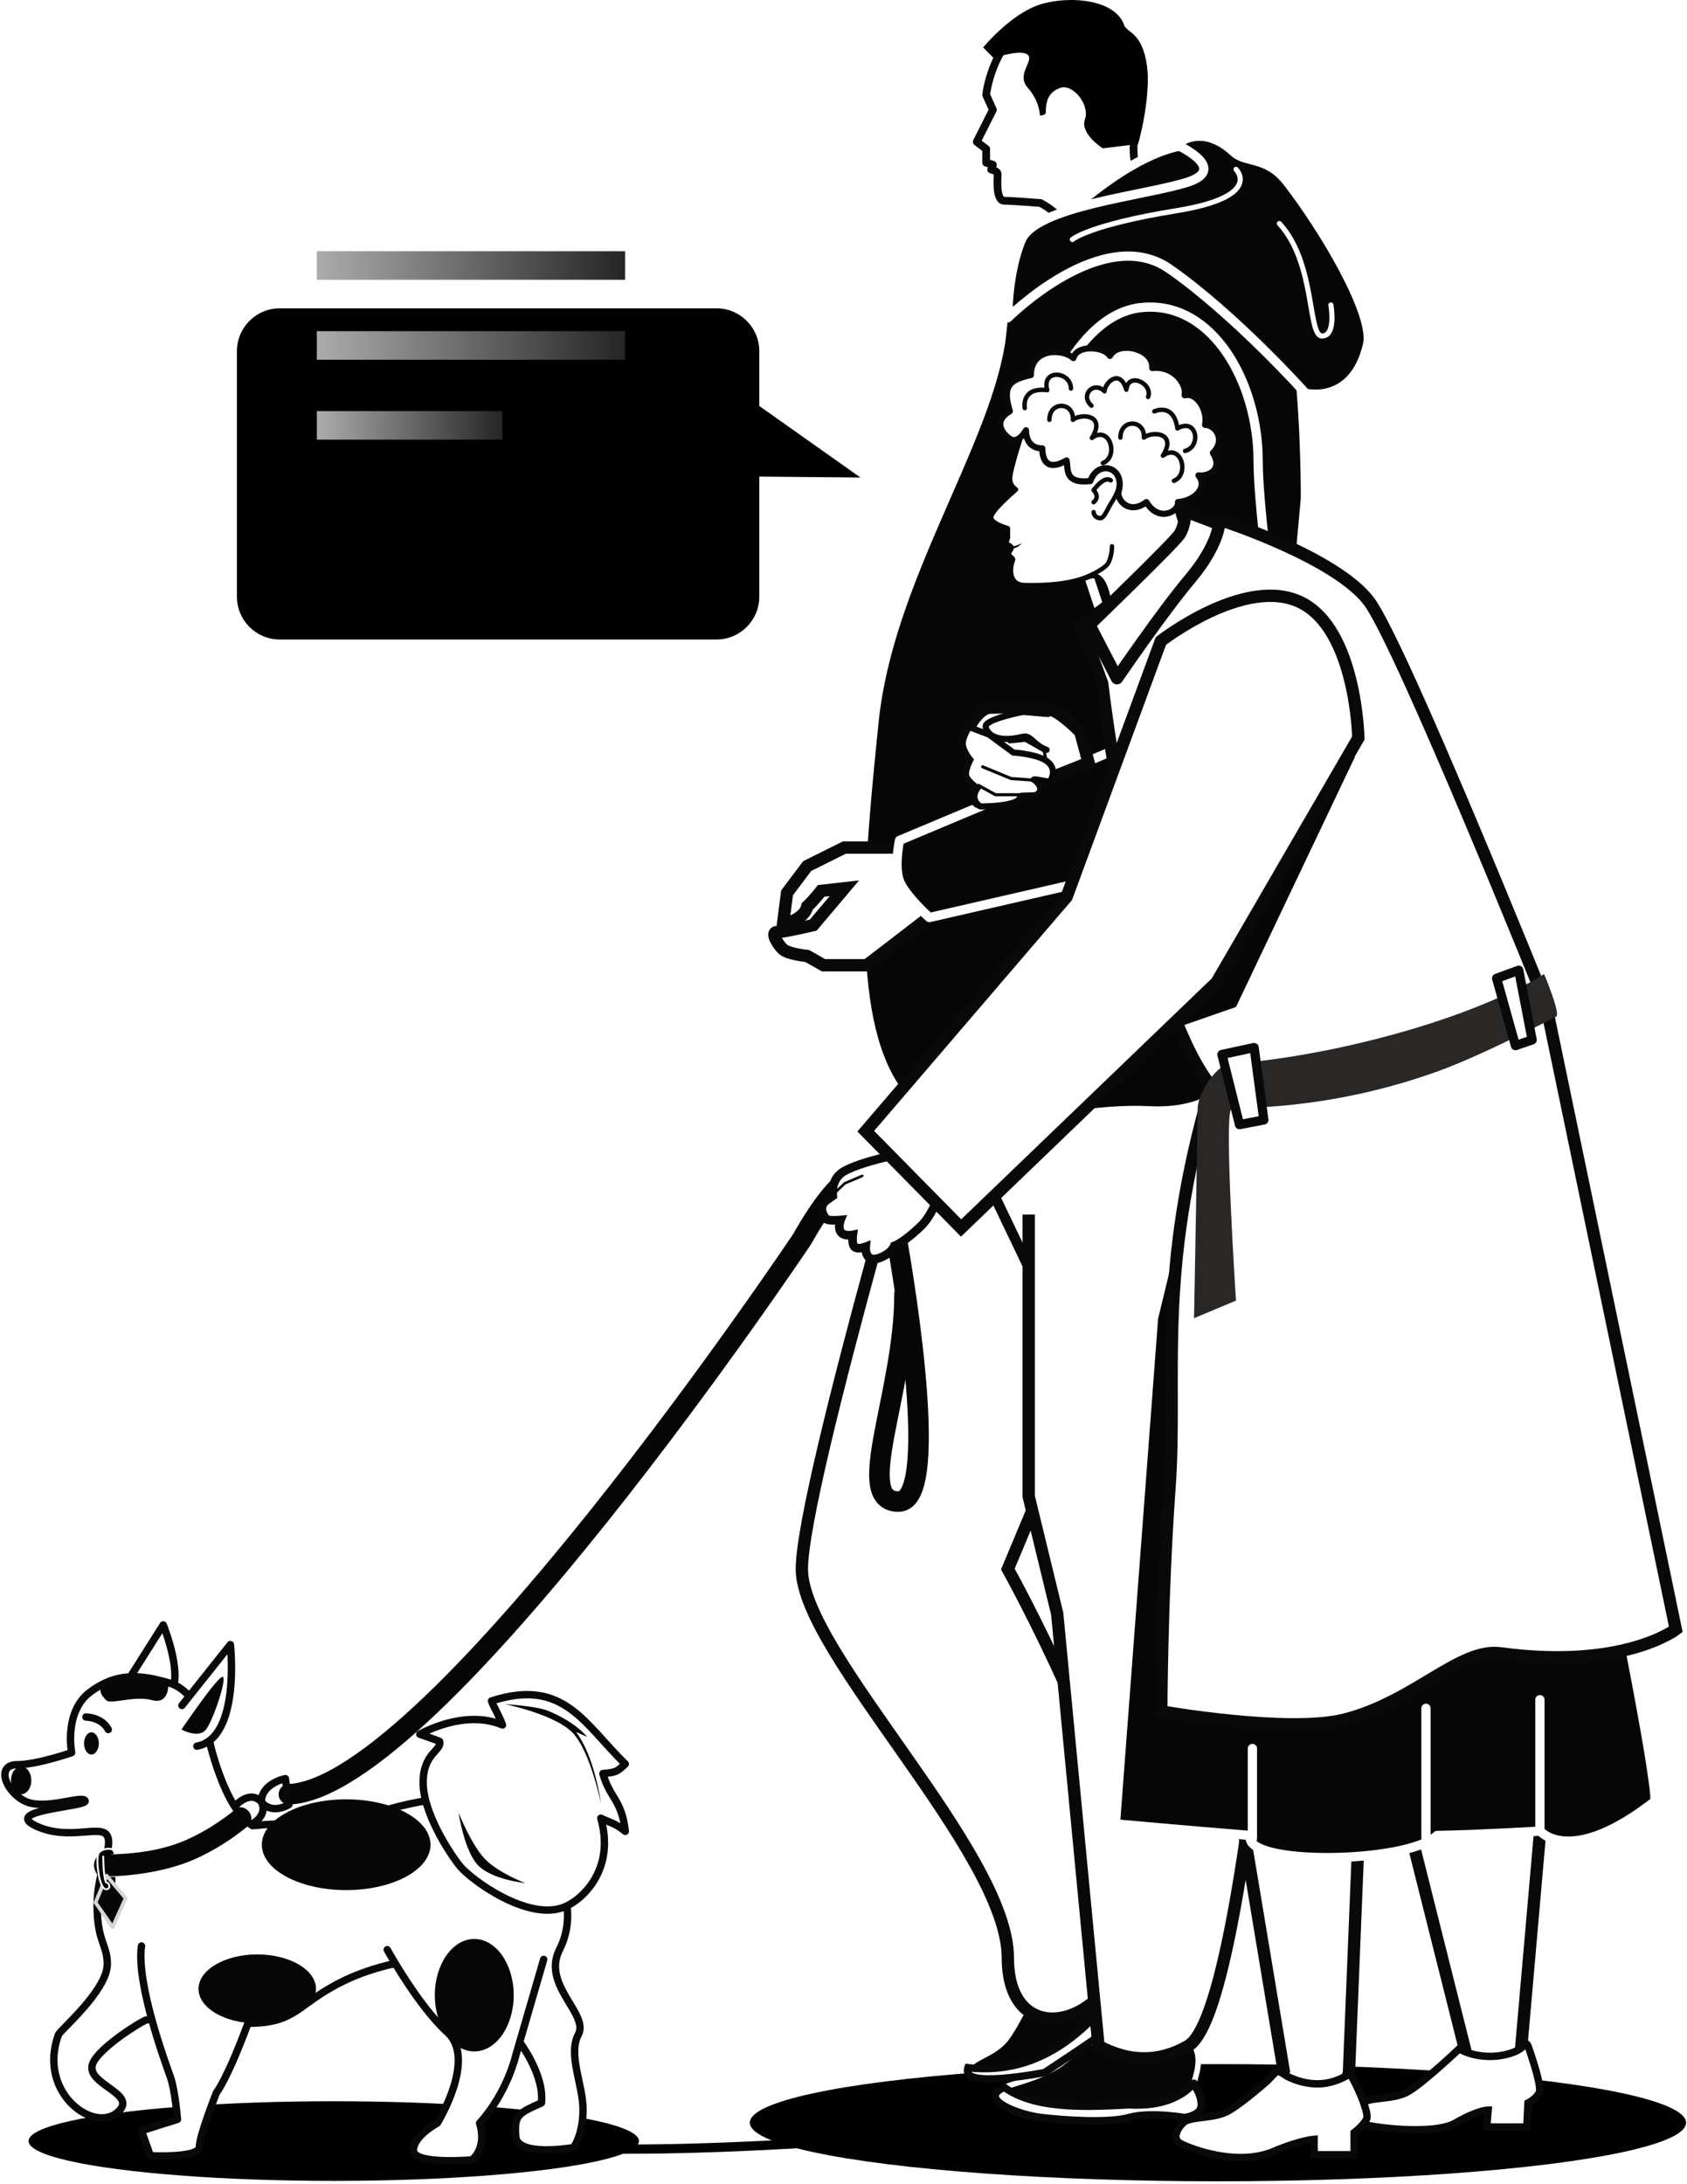 <svg width="591" height="765" viewBox="0 0 591 765" fill="none" xmlns="http://www.w3.org/2000/svg">
<ellipse cx="426.68" cy="743.52" rx="164" ry="20.52" fill="black"/>
<path d="M181 750.675C225.406 757.36 345.079 746 345.079 746" stroke="black" stroke-width="3.24"/>
<ellipse cx="116.92" cy="749.95" rx="106.92" ry="13.95" fill="black"/>
<path fill-rule="evenodd" clip-rule="evenodd" d="M364.508 71.113C364.508 71.113 371.064 74.506 371.064 77.236C371.064 79.966 398.887 70.102 400.506 66.925C402.124 63.749 397.117 61.915 397.117 52.175C397.117 42.434 405.206 26.121 397.117 14.846C389.027 3.57 373.324 -0.941 360.242 7.74C347.161 16.421 345.482 33.229 345.482 33.229L347.836 38.463L342.18 49.677L345.482 52.175V56.989L347.836 57.703L347.25 59.399C347.25 59.399 349.51 59.875 349.51 60.972C349.51 62.07 348.689 70.335 351.859 70.335C355.029 70.335 364.508 71.113 364.508 71.113Z" fill="white" stroke="#090909" stroke-width="2.722" stroke-linecap="round" stroke-linejoin="round"/>
<path fill-rule="evenodd" clip-rule="evenodd" d="M348.077 20.332C348.077 20.332 357.786 17.042 360.065 19.216C362.344 21.39 355.831 26.016 360.065 30.763C364.299 35.511 364.299 40.451 364.299 40.451C364.299 40.451 366.356 40.431 366.356 39.51C366.356 35.563 367.174 32.263 371.504 30.763C375.834 29.264 381.911 36.741 380.087 41.797C378.264 46.854 386.323 51.959 386.323 51.959L398.694 50.447C398.694 50.447 408.729 16.531 394.206 10.135C392.101 -0.362 374.589 -1.703 364.299 1.596C354.008 4.894 344.433 16.612 344.433 16.612L348.077 20.332Z" fill="black"/>
<path fill-rule="evenodd" clip-rule="evenodd" d="M381.19 714.96C381.19 714.96 373.288 722.041 369.989 723.963C362.144 728.536 356.379 729.249 351.839 731.161C342.165 735.236 357.88 741.689 364.68 741.689C371.48 741.689 388.289 743.744 395.579 741.689C402.868 739.635 414.886 741.689 414.886 741.689C414.886 741.689 420.847 741.135 420.847 737.26C420.847 733.386 418.281 730.602 418.281 729.692C418.281 728.781 421.677 720.988 418.281 716.497C397.168 722.041 381.19 714.96 381.19 714.96Z" fill="#060606" stroke="white" stroke-width="1.944"/>
<path fill-rule="evenodd" clip-rule="evenodd" d="M351.839 731.161C342.165 735.236 356.935 740.776 364.68 741.689C372.425 742.603 388.289 743.744 395.579 741.689C402.868 739.635 414.886 741.689 414.886 741.689C414.886 741.689 420.847 741.135 420.847 737.26C420.847 733.386 418.281 730.602 418.281 729.692C418.281 729.299 412.999 738.283 395.579 737.26C377.263 738.308 361.999 738.308 351.839 731.161Z" fill="white" stroke="#090909" stroke-width="2.592"/>
<path fill-rule="evenodd" clip-rule="evenodd" d="M363.925 692.729C363.925 692.729 357.498 707.168 352.675 713.82C347.852 720.472 337.787 720.969 339.048 725.967C340.31 730.965 365.906 725.967 365.906 725.967C365.906 725.967 386.227 712.706 393.536 706.954C400.846 701.202 388.996 695.554 387.29 688.51C385.584 681.467 363.925 692.729 363.925 692.729Z" fill="#060606" stroke="white" stroke-width="1.944"/>
<path fill-rule="evenodd" clip-rule="evenodd" d="M339.084 724.252C338.911 724.765 338.887 725.33 339.048 725.967C340.31 730.965 365.906 725.967 365.906 725.967C365.906 725.967 386.227 712.706 393.536 706.954C397.652 703.715 395.694 700.51 392.892 697.07C390.718 694.399 374.521 728.288 339.084 724.252Z" fill="white" stroke="#090909" stroke-width="2.592"/>
<path fill-rule="evenodd" clip-rule="evenodd" d="M330.709 352.713C330.709 352.713 280.909 520.286 280.909 549.608C280.909 578.929 353.076 648.737 353.076 685.8C353.076 722.863 398.52 708.394 396.54 666.226C394.56 624.059 353.076 549.608 353.076 549.608L409.047 415.745L419.752 409.988L433.001 356.126L330.709 352.713Z" fill="white" stroke="#090909" stroke-width="4.32"/>
<path fill-rule="evenodd" clip-rule="evenodd" d="M360.382 425.403L360.382 524.184L370.363 565.237L384.84 716.649C395.688 722.441 406.143 722.441 416.203 716.649C426.264 710.857 435.919 662.658 445.168 572.05L436.977 546.857L431.294 438.147L441.23 412.728L435.232 356.101" fill="white"/>
<path d="M360.382 425.403L360.382 524.184L370.363 565.237L384.84 716.649C395.688 722.441 406.143 722.441 416.203 716.649C426.264 710.857 435.919 662.658 445.168 572.05L436.977 546.857L431.294 438.147L441.23 412.728L435.232 356.101" stroke="#090909" stroke-width="4.32"/>
<path fill-rule="evenodd" clip-rule="evenodd" d="M314.134 381.78C295.848 355.922 301.248 301.133 306.221 252.548C311.194 203.962 344.365 157.199 350.426 120.57C351.565 113.688 351.795 99.575 355.821 94.186C368.019 77.86 397.509 51.425 417.577 50.644C426.142 50.311 428.767 71.676 434.507 72.647C458.138 76.645 457.316 174.703 457.316 174.703L440.817 356.126C440.817 356.126 440.817 390.909 402.775 389.081C364.733 387.253 332.421 407.638 314.134 381.78Z" fill="#060606" stroke="white" stroke-width="3.24" stroke-linejoin="round"/>
<path d="M375.12 326.326C375.12 326.326 375.12 340.616 385.549 346.122C395.977 351.628 396.18 349.881 396.18 352.713" stroke="white" stroke-width="2.7"/>
<path d="M372.6 327.96C372.6 327.96 372.6 342.25 383.029 347.756C393.457 353.261 395.671 353.462 395.671 353.462" stroke="white" stroke-width="3.6" stroke-dasharray="1.08"/>
<path fill-rule="evenodd" clip-rule="evenodd" d="M353.076 111.315C353.076 111.315 386.42 77.91 409.71 94.186C433.001 110.463 457.344 137.738 457.344 137.738C457.344 137.738 474.076 142.018 479.095 120.75C481.587 110.19 463.947 80.513 451.088 63.872C443.855 54.512 436.471 57.199 432.307 53.315C420.74 42.526 412.098 50.64 412.098 50.64C412.098 50.64 431.022 59.09 415.829 63.872C400.636 68.654 362.588 72.17 357.699 84.218C352.81 96.265 353.076 111.315 353.076 111.315Z" fill="#060606" stroke="white" stroke-width="3.24" stroke-linejoin="round"/>
<path fill-rule="evenodd" clip-rule="evenodd" d="M433.001 59.312C433.001 59.312 442.751 68.845 412.098 73.816C381.445 78.787 375.679 83.89 375.679 83.89" fill="#060606"/>
<path d="M433.001 59.312C433.001 59.312 442.751 68.845 412.098 73.816C381.445 78.787 375.679 83.89 375.679 83.89" stroke="white" stroke-width="1.8" stroke-linecap="round" stroke-linejoin="round"/>
<path fill-rule="evenodd" clip-rule="evenodd" d="M448.2 78.3C460.945 92.175 458.054 117.682 463.132 117.682C468.211 117.682 466.241 106.827 466.241 106.827" fill="#060606"/>
<path d="M448.2 78.3C460.945 92.175 458.054 117.682 463.132 117.682C468.211 117.682 466.241 106.827 466.241 106.827" stroke="white" stroke-width="1.8" stroke-linecap="round" stroke-linejoin="round"/>
<path fill-rule="evenodd" clip-rule="evenodd" d="M314.134 296.874H295.796L282.784 303.353L275.721 312.749L274.297 323.81C274.297 323.81 281.864 322.135 282.795 317.484C285.334 315.136 287.656 312.059 287.656 312.059L295.796 311.139L284.901 324.036C284.901 324.036 274.687 326.462 272.249 326.462C269.812 326.462 272.491 330.829 274.297 332.505C276.103 334.182 282.784 334.863 282.784 334.863L288.485 338.093H303.649L326.617 320.459L314.134 296.874Z" fill="white" stroke="#090909" stroke-width="4.32"/>
<path fill-rule="evenodd" clip-rule="evenodd" d="M364.144 149.648C364.144 149.648 375.54 109.913 400.222 107.686C424.903 105.458 440.76 134.16 440.76 161.497C440.76 188.834 456.963 291.24 456.963 291.24L325.571 321.389C325.571 321.389 317.105 313.768 315.125 308.646C313.144 303.524 315.125 294.368 315.125 294.368L400.222 258.627L364.144 149.648Z" fill="#060606" stroke="white" stroke-width="3.24" stroke-linejoin="round"/>
<path d="M347.143 416.257L360.372 443.913" stroke="#090909" stroke-width="3.6" stroke-linecap="round" stroke-linejoin="round"/>
<path fill-rule="evenodd" clip-rule="evenodd" d="M422.743 191.32C412.908 189.48 412.098 175.918 412.098 175.918C412.098 175.918 417.506 154.224 410.07 143.525C402.634 132.826 391.035 132.479 376.97 133.229C362.905 133.979 357.198 154.143 357.198 154.143C354.891 161.458 353.738 165.949 353.738 167.613C353.738 169.277 354.422 170.558 355.79 171.454C350.562 176.019 347.704 179.105 347.217 180.711C346.73 182.318 348.654 183.788 352.989 185.122C352.978 186.553 352.978 187.579 352.989 188.198C352.995 188.526 352.463 189.758 352.47 190.005C352.496 190.843 354.22 191.052 354.264 191.811C354.304 192.508 353.231 193.495 353.288 194.126C353.345 194.772 354.722 195.419 354.796 195.994C353.292 199.928 353.787 204.919 358.816 205.049C363.846 205.179 373.604 205.179 381.36 202.003C389.116 198.827 389.116 218.851 389.116 218.851" fill="white"/>
<path d="M422.743 191.32C412.908 189.48 412.098 175.918 412.098 175.918C412.098 175.918 417.506 154.224 410.07 143.525C402.634 132.826 391.035 132.479 376.97 133.229C362.905 133.979 357.198 154.143 357.198 154.143C354.891 161.458 353.738 165.949 353.738 167.613C353.738 169.277 354.422 170.558 355.79 171.454C350.562 176.019 347.704 179.105 347.217 180.711C346.73 182.318 348.654 183.788 352.989 185.122C352.978 186.553 352.978 187.579 352.989 188.198C352.995 188.526 352.463 189.758 352.47 190.005C352.496 190.843 354.22 191.052 354.264 191.811C354.304 192.508 353.231 193.495 353.288 194.126C353.345 194.772 354.722 195.419 354.796 195.994C353.292 199.928 353.787 204.919 358.816 205.049C363.846 205.179 373.604 205.179 381.36 202.003C389.116 198.827 389.116 218.851 389.116 218.851" stroke="#060606" stroke-width="1.8" stroke-linecap="round" stroke-linejoin="round"/>
<path d="M389.554 191.358C389.554 191.358 389.637 194.394 388.324 197.082C387.01 199.771 378.97 202.806 378.97 202.806" stroke="#090909" stroke-width="1.555" stroke-linecap="round" stroke-linejoin="round"/>
<path d="M392.14 167.837C392.508 171.969 389.551 175.625 388.74 177.148C387.322 179.81 386.526 181.479 385.549 181.479C383.245 181.479 383.112 179.388 383.112 179.388" stroke="#090909" stroke-width="1.555" stroke-linecap="round" stroke-linejoin="round"/>
<path d="M383.112 175.918C385.555 173.974 383.112 171.694 383.112 171.694C383.112 171.694 386.69 166.561 389.116 168.259" stroke="#090909" stroke-width="1.555" stroke-linecap="round" stroke-linejoin="round"/>
<path d="M357.85 190.318C355.242 191.666 353.944 191.378 353.944 191.378C353.944 191.378 354.301 191.904 354.099 192.309C354.31 192.438 357.087 191.695 357.85 190.318Z" fill="#090909"/>
<path fill-rule="evenodd" clip-rule="evenodd" d="M359.436 150.714C359.436 150.714 359.043 157.05 365.147 157.05C365.147 161.277 366.997 165.161 373.628 161.277C374.33 164.105 372.665 169.525 381.982 168.501C384.719 160.639 394.679 163.722 391.714 172.741C392.208 176.897 396.822 179.669 401.599 175.865C405.888 183.12 413.158 179.221 412.674 175.865C418.443 175.424 423.299 170.79 419.847 166.521C423.334 166.965 428.548 164.541 424.923 158.623C429.535 154.071 425.794 148.819 422.153 148.819C423.255 143.911 419.361 137.268 415.014 138.455C415.844 134.633 411.282 128.05 403.659 128.91C404.3 122.123 391.714 119.207 388.844 124.667C387.031 121.486 377.356 120.483 376.042 125.423C372.084 121.964 361.138 121.964 361.138 131.353C353.79 133.057 351.006 134.918 353.76 144.043C348.01 147.385 350.807 151.668 353.76 153.694C356.712 155.719 359.436 150.714 359.436 150.714Z" fill="white" stroke="#090909" stroke-width="2.16" stroke-linejoin="round"/>
<path d="M358.997 142.92C358.997 142.92 357.609 135.529 366.868 136.66C364.819 129.052 375.178 130.055 375.178 136.099" stroke="#090909" stroke-width="1.555" stroke-linecap="round" stroke-linejoin="round"/>
<path d="M404.396 144.09C404.396 144.09 411.175 140.836 412.48 150.073C419.297 146.125 421.01 156.39 415.172 157.954" stroke="#090909" stroke-width="1.555" stroke-linecap="round" stroke-linejoin="round"/>
<path d="M367.626 147.05C367.626 140.356 376.281 140.702 375.853 147.05C378.87 144.657 387.59 145.33 382.515 153.389C388.883 148.75 392.014 160.028 386.371 162.194" stroke="#090909" stroke-width="1.555" stroke-linecap="round" stroke-linejoin="round"/>
<path d="M392.509 153.271C392.509 146.577 401.164 146.923 400.736 153.271C403.753 150.878 412.473 151.551 407.398 159.61C413.766 154.971 416.897 166.249 411.255 168.415" stroke="#090909" stroke-width="1.555" stroke-linecap="round" stroke-linejoin="round"/>
<path d="M382.371 142.093C378.204 138.375 383.227 133.275 386.941 137.063C387.127 133.889 392.391 128.931 394.588 136.511C395.238 130.041 403.997 134.391 402.211 139.044" stroke="#090909" stroke-width="1.555" stroke-linecap="round" stroke-linejoin="round"/>
<path fill-rule="evenodd" clip-rule="evenodd" d="M489.084 621.806L513.673 719.642C513.673 719.642 518.902 725.486 522.116 725.486C525.33 725.486 532.708 719.642 532.708 719.642L541.56 618.566L489.084 621.806Z" fill="white" stroke="#090909" stroke-width="4.32"/>
<path fill-rule="evenodd" clip-rule="evenodd" d="M511.199 717.641C511.199 717.641 497.846 730.318 492.775 732.907C487.705 735.497 479.777 734.518 477.319 736.617C474.86 738.716 473.21 742.081 476.22 743.612C479.229 745.144 502.094 748.132 509.91 743.612C517.726 739.093 521.331 739.093 521.331 739.093L520.83 745.047H534.887L535.297 736.617C535.297 736.617 538.187 735.206 539.227 732.972C539.878 731.575 538.648 726.346 535.537 717.285C535.333 716.69 534.915 715.507 534.122 715.817C533.301 718.258 527.86 720.037 523.312 720.267C515.823 720.645 511.199 717.641 511.199 717.641Z" fill="white" stroke="#090909" stroke-width="2.592"/>
<path fill-rule="evenodd" clip-rule="evenodd" d="M434.507 634.036L449.716 725.337C449.716 725.337 446.077 731.693 457.603 734.096C469.129 736.499 472.56 726.216 472.56 726.216L476.308 634.036H434.507Z" fill="white" stroke="#090909" stroke-width="4.32"/>
<path fill-rule="evenodd" clip-rule="evenodd" d="M447.701 725.486C446.879 725.486 444.74 728.236 443.317 729.457C437.244 734.668 432.841 738.014 430.107 739.495C425.044 742.236 417.129 741.2 414.674 743.422C412.22 745.645 410.572 749.206 413.577 750.828C416.581 752.449 434.003 759.505 447.413 753.059C455.939 749.635 460.353 749.338 460.353 749.338V754.748H474.389V747.002C474.389 747.002 477.763 744.491 478.801 742.126C479.839 739.762 473.528 726.216 472.56 726.216C471.591 726.216 472.334 726.753 471.955 726.97C468.127 729.153 464.26 730.123 460.353 729.879C457.315 729.689 454.341 728.901 451.433 727.513C450.231 726.94 448.522 725.486 447.701 725.486Z" fill="white" stroke="#090909" stroke-width="2.592"/>
<path fill-rule="evenodd" clip-rule="evenodd" d="M427.064 366.926L404.108 461.643L390.764 638.845C390.764 638.845 415.562 641.109 438.027 642.912C435.115 653.613 493 652.881 503.467 642.912C516.427 642.73 539.583 641.388 539.583 641.388C539.583 641.388 549.993 654.214 579.83 630.883C579.83 609.013 527.93 371.7 527.93 371.7L427.064 366.926Z" fill="#060606" stroke="white" stroke-width="3.24" stroke-linejoin="round"/>
<path fill-rule="evenodd" clip-rule="evenodd" d="M386.114 239.36C386.114 239.36 398.916 349.189 424.282 380.426C404.933 446.286 412.531 482.119 409.71 521.009C406.889 559.898 406.834 599.462 406.834 599.462C406.834 599.462 451.351 607.329 471.113 602.304C495.456 596.115 511.393 577.176 525.634 579.107C568.648 584.94 587.078 570.728 587.078 570.728L541.56 351.662C541.56 351.662 491.091 226.24 479.7 210.788C468.309 195.336 428.212 182.355 428.212 182.355L378.688 219.198L386.114 239.36Z" fill="white" stroke="#090909" stroke-width="4.32"/>
<path fill-rule="evenodd" clip-rule="evenodd" d="M404.207 231.237C404.207 231.237 431.725 209.584 449.958 218.71C468.19 227.836 474.596 265.253 474.596 265.253L433.001 352.713L411 360.385L404.207 231.237Z" fill="#060606"/>
<path d="M488.811 362.154C469.035 367.616 449.534 371.165 430.307 372.803C426.294 373.145 419.567 382.812 419.567 388.387C419.567 393.961 418.304 461.731 418.304 461.731L433.001 455.557C433.001 455.557 428.666 389.959 431.416 388.387C432.72 387.641 463.468 389.589 503.074 375.479C512.912 371.973 525.932 365.967 545.154 356.101C546.864 355.223 540.927 341.161 540.927 341.161C540.927 341.161 524.665 352.252 488.811 362.154Z" fill="#2A2727"/>
<path fill-rule="evenodd" clip-rule="evenodd" d="M428.073 369.36L439.354 366.926L442.751 392.281L434.237 393.926L428.073 369.36Z" fill="white" stroke="#090909" stroke-width="3.24" stroke-linejoin="round"/>
<path fill-rule="evenodd" clip-rule="evenodd" d="M524.309 342.676L532.049 339.845L536.75 364.241L530.901 366.249L524.309 342.676Z" fill="white" stroke="#090909" stroke-width="3.24" stroke-linejoin="round"/>
<path d="M101.216 628.484C152.304 626.341 281.02 434 281.02 434C281.02 434 297.434 403.993 301.429 416.257C303.278 421.932 314.134 434 314.134 434C314.134 434 330.93 525.954 314.761 525.954C298.592 525.954 316.875 488.055 316.875 453.221" stroke="#060606" stroke-width="7.2" stroke-linecap="round" stroke-linejoin="round"/>
<path fill-rule="evenodd" clip-rule="evenodd" d="M82 632.986C82 632.986 87.316 626.496 91.586 631.191C91.502 624.679 99.975 623 99.975 623L101.216 632.091C101.216 632.091 95.351 635.828 91.586 631.191C94.109 636.291 87.627 639.296 87.627 639.296L82 632.986Z" stroke="#090909" stroke-width="2.592" stroke-linecap="round" stroke-linejoin="round"/>
<path fill-rule="evenodd" clip-rule="evenodd" d="M58.978 593.816C65.053 588.49 57.183 569.16 57.183 569.16L44.93 588.545" fill="white"/>
<path d="M58.978 593.816C65.053 588.49 57.183 569.16 57.183 569.16L44.93 588.545" stroke="#090909" stroke-width="2.592" stroke-linecap="round" stroke-linejoin="round"/>
<path fill-rule="evenodd" clip-rule="evenodd" d="M173.906 631.319C166.19 629.176 153.125 628.434 132.929 634.643C105.521 643.07 112.371 637.131 88.476 639.474C78.196 633.225 73.035 608.427 73.035 608.427C73.035 608.427 69.921 592.692 59.439 589.554C48.957 586.415 40.638 585.848 31.488 592.753C22.338 599.658 25.094 613.895 25.094 613.895C25.094 613.895 12.96 618.138 5.863 618.138C-1.234 618.138 1.559 627.108 8.489 630.76C15.419 634.411 28.863 628.629 29.818 630.76C30.772 632.891 0.781 633.881 12.392 639.474C24.003 645.067 35.49 638.8 37.593 643.07C39.695 647.341 34.025 654.926 34.025 667.492C34.025 680.059 37.593 681.109 37.593 687.946C37.593 697.2 21.064 711.122 20.492 712.679C12.814 733.548 34.095 748.287 42.061 739.001C47.144 733.076 30.047 729.84 32.422 722.994C34.392 717.312 49.974 707.777 51.163 707.569C67.438 704.727 114.821 687.958 138.786 687.958C162.75 687.958 191.633 719.01 189.683 736.587C181.209 740.355 180.191 740.968 180.678 748.321C181.165 755.674 200.939 752.222 200.939 752.222C200.939 752.222 204.253 747.823 204.253 739.001C204.253 730.178 198.857 719.694 202.632 712.578C206.407 705.462 189.697 695.282 196.026 682.853C202.355 670.425 196.026 658.263 196.026 658.263C196.026 658.263 193.396 636.732 173.906 631.319Z" fill="white" stroke="#090909" stroke-width="2.592" stroke-linecap="round" stroke-linejoin="round"/>
<path d="M86.697 639.729C85.772 640.502 75.921 648.792 63.793 652.955C50.964 657.359 35.809 657.61 34.358 656.957C31.747 653.925 32.963 649.802 35.929 649.57C36.979 649.57 49.998 649.861 61.141 646.072C72.415 642.238 81.812 634.319 82.598 633.662C85.585 631.164 90.504 636.546 86.697 639.729Z" fill="#060606"/>
<path d="M30.116 601.423C30.116 601.423 35.596 601.423 37.934 605.804" stroke="#060606" stroke-width="2.592" stroke-linecap="round"/>
<path d="M40.728 657.433C40.992 660.42 40.276 662.18 38.04 662.18V657.433" fill="black"/>
<path d="M40.728 657.433C40.992 660.42 40.276 662.18 38.04 662.18V657.433" stroke="white" stroke-width="0.648"/>
<path d="M37.36 656.996L44.02 664.881L39.458 675.009L33.467 666.413L37.36 656.996Z" fill="#060606" stroke="#DAD5D5" stroke-width="1.296" stroke-linejoin="round"/>
<path d="M36.15 650.024C36.15 651.089 36.296 659.158 37.387 659.476C38.117 659.158 39.067 661.747 37.218 661.747C35.626 661.747 34.6 658.04 34.219 653.786C34.048 651.881 34.103 650.319 34.444 649.333C35.02 647.664 40.11 646.34 40.11 649.333" fill="black"/>
<path d="M36.15 650.024C36.15 651.089 36.296 659.158 37.387 659.476C38.117 659.158 39.067 661.747 37.218 661.747C35.626 661.747 34.6 658.04 34.219 653.786C34.048 651.881 34.103 650.319 34.444 649.333C35.02 647.664 40.11 646.34 40.11 649.333" stroke="white" stroke-width="0.648"/>
<ellipse rx="3.564" ry="4.86" transform="matrix(-1 0 0 1 32.032 610.664)" fill="#060606" stroke="white" stroke-width="1.944" stroke-linejoin="round"/>
<ellipse rx="3.564" ry="4.86" transform="matrix(-1 0 0 1 7.408 623.624)" fill="#060606"/>
<path fill-rule="evenodd" clip-rule="evenodd" d="M143.164 686.789C143.164 686.789 131.287 688.586 120.624 693.739C103.771 701.884 104.227 708.688 86.87 708.688C79.489 728.599 75.833 732.978 75.833 732.978C75.833 732.978 69.84 748.096 69.84 752.034C69.84 755.972 52.667 755.095 52.667 755.095L49.568 746.331L62.168 742.348C62.168 742.348 61.382 732.36 59.73 727.629C58.078 722.898 47.676 695.007 49.568 681.62" fill="white"/>
<path d="M143.164 686.789C143.164 686.789 131.287 688.586 120.624 693.739C103.771 701.884 104.227 708.688 86.87 708.688C79.489 728.599 75.833 732.978 75.833 732.978C75.833 732.978 69.84 748.096 69.84 752.034C69.84 755.972 52.667 755.095 52.667 755.095L49.568 746.331L62.168 742.348C62.168 742.348 61.382 732.36 59.73 727.629C58.078 722.898 47.676 695.007 49.568 681.62" stroke="#090909" stroke-width="2.592" stroke-linecap="round" stroke-linejoin="round"/>
<path fill-rule="evenodd" clip-rule="evenodd" d="M135.665 682.916C135.665 682.916 146.354 702.422 156.721 711.852C167.088 721.282 153.183 743.684 153.183 743.684C153.183 743.684 144.831 748.125 144.831 753.222C144.831 758.319 165.302 756.551 165.302 756.551C165.302 756.551 170.755 752.64 168.014 743.684C177.856 732.838 180.752 719.744 180.752 719.744L190.468 686.323" fill="white"/>
<path d="M135.665 682.916C135.665 682.916 146.354 702.422 156.721 711.852C167.088 721.282 153.183 743.684 153.183 743.684C153.183 743.684 144.831 748.125 144.831 753.222C144.831 758.319 165.302 756.551 165.302 756.551C165.302 756.551 170.755 752.64 168.014 743.684C177.856 732.838 180.752 719.744 180.752 719.744L190.468 686.323" stroke="#090909" stroke-width="2.592" stroke-linecap="round" stroke-linejoin="round"/>
<ellipse rx="29.547" ry="15.899" transform="matrix(-1 0 0 1 121.272 646.152)" fill="#060606"/>
<ellipse rx="13.818" ry="19.697" transform="matrix(-1 0 0 1 166.15 698.859)" fill="#060606"/>
<ellipse rx="20.576" ry="12.081" transform="matrix(-1 0 0 1 90.122 696.651)" fill="#060606"/>
<path d="M58.978 589.292C58.978 589.292 59.649 597.201 53.278 595.508C46.906 593.816 38.639 597.201 37.117 595.508C35.596 593.816 33.293 591.262 37.934 589.292C42.574 587.321 58.978 589.292 58.978 589.292Z" fill="#060606"/>
<path fill-rule="evenodd" clip-rule="evenodd" d="M197.58 668.033C204.095 665.491 215.598 654.703 210.475 636.857C212.874 638.111 215.598 638.552 219.06 641.469C217.851 630.424 213.607 629.844 211.209 621.232C215.948 620.723 215.948 620.723 219.06 617.869C204.645 603.916 197.58 587.572 172.192 595.796C173.207 598.488 174.371 599.985 176.056 604.209C162.441 598.477 147.068 607.462 147.068 607.462C147.068 607.462 152.552 609.314 153.985 609.952C154.934 613.209 148.234 613.89 148.234 624.395C148.234 634.899 157.408 649.096 161.165 653.699C164.923 658.302 184.774 673.029 197.58 668.033Z" fill="white" stroke="#090909" stroke-width="2.592" stroke-linecap="round" stroke-linejoin="round"/>
<path d="M201.98 606.918C201.428 606.178 206.172 608.864 205.572 608.205C201.443 603.665 195.823 600.769 191.767 599.163C187.712 597.557 176.86 596.904 176.86 596.904C176.86 596.904 194.318 600.445 200.584 606.918C206.85 613.392 210.556 631.896 210.556 631.896C210.556 631.896 208.506 615.666 201.98 606.918Z" fill="#060606"/>
<path d="M160.66 634.964C160.66 634.964 165.191 646.367 169.948 651.22C174.705 656.072 183.988 659.588 183.988 659.588C183.988 659.588 172.432 658.421 167.535 653.425C162.637 648.429 160.66 634.964 160.66 634.964Z" fill="#060606"/>
<path fill-rule="evenodd" clip-rule="evenodd" d="M68.975 611.635C84.377 608.822 80.708 576.041 80.708 576.041L63.731 597.38" fill="white"/>
<path d="M68.975 611.635C84.377 608.822 80.708 576.041 80.708 576.041L63.731 597.38" stroke="#090909" stroke-width="2.592" stroke-linecap="round" stroke-linejoin="round"/>
<path d="M63.564 605.804C63.564 605.804 76.123 587.321 77.95 587.321C79.777 587.321 74.734 602.506 72.167 605.804C69.6 609.102 63.564 605.804 63.564 605.804Z" fill="#060606"/>
<path fill-rule="evenodd" clip-rule="evenodd" d="M381.622 218.851C381.622 218.851 411.044 190.43 413.161 187.263C415.278 184.095 415.278 179.075 415.278 179.075L427.064 183.607C427.064 183.607 426.688 191.137 416.876 202.806C407.063 214.476 391.314 237.557 391.314 237.557L381.622 218.851Z" fill="white" stroke="#090909" stroke-width="4.32" stroke-linejoin="round"/>
<path fill-rule="evenodd" clip-rule="evenodd" d="M291.741 418.877C290.274 419.869 289.239 420.634 288.88 421.035C286.794 423.363 288.64 425.972 289.337 426.884C290.033 427.795 294.457 427.338 294.457 427.338C294.457 427.338 293.459 429.838 294.526 431.52C295.592 433.202 298.764 432.546 298.764 432.546C298.764 432.546 298.301 435.691 299.375 436.749C300.45 437.808 303.271 436.714 303.271 436.714C303.271 436.714 302.969 439.879 305.02 440.835C307.071 441.791 312.377 439.053 313.302 436.401C315.252 435.702 318.779 433.163 322.695 429.402C326.611 425.641 329.615 417.294 329.615 417.294L315.874 404.084C315.874 404.084 301.688 406.815 295.694 410.267C291.871 412.469 291.505 416.353 291.741 418.877Z" fill="white"/>
<path d="M291.741 418.877L292.588 420.13L293.33 419.629L293.246 418.737L291.741 418.877ZM288.88 421.035L287.754 420.026L287.754 420.026L288.88 421.035ZM294.457 427.338L295.861 427.898L296.787 425.577L294.301 425.834L294.457 427.338ZM298.764 432.546L300.259 432.766L300.574 430.628L298.457 431.066L298.764 432.546ZM303.271 436.714L304.776 436.857L305.009 434.418L302.724 435.304L303.271 436.714ZM305.02 440.835L304.381 442.206L304.381 442.206L305.02 440.835ZM313.302 436.401L312.792 434.978L312.113 435.221L311.875 435.903L313.302 436.401ZM322.695 429.402L323.742 430.492L323.742 430.492L322.695 429.402ZM329.615 417.294L331.038 417.806L331.37 416.883L330.663 416.204L329.615 417.294ZM315.874 404.084L316.922 402.994L316.357 402.451L315.588 402.599L315.874 404.084ZM295.694 410.267L294.94 408.957L295.694 410.267ZM290.894 417.625C290.151 418.127 289.503 418.582 288.988 418.968C288.503 419.331 288.044 419.702 287.754 420.026L290.006 422.043C290.075 421.967 290.312 421.755 290.802 421.387C291.261 421.043 291.864 420.619 292.588 420.13L290.894 417.625ZM287.754 420.026C286.298 421.65 286.213 423.447 286.606 424.888C286.976 426.246 287.769 427.322 288.136 427.802L290.538 425.965C290.208 425.534 289.73 424.85 289.524 424.093C289.34 423.42 289.375 422.747 290.006 422.043L287.754 420.026ZM288.136 427.802C288.461 428.228 288.896 428.449 289.197 428.569C289.522 428.699 289.867 428.778 290.182 428.83C290.815 428.936 291.529 428.965 292.158 428.964C292.799 428.964 293.41 428.934 293.856 428.904C294.08 428.889 294.266 428.873 294.397 428.862C294.463 428.856 294.515 428.851 294.551 428.848C294.569 428.846 294.584 428.845 294.594 428.844C294.599 428.843 294.603 428.843 294.606 428.842C294.608 428.842 294.609 428.842 294.61 428.842C294.61 428.842 294.611 428.842 294.611 428.842C294.611 428.842 294.612 428.842 294.612 428.842C294.612 428.842 294.612 428.842 294.457 427.338C294.301 425.834 294.301 425.834 294.302 425.834C294.302 425.834 294.302 425.834 294.302 425.834C294.302 425.834 294.302 425.834 294.302 425.834C294.302 425.834 294.301 425.834 294.301 425.834C294.3 425.834 294.297 425.834 294.294 425.835C294.287 425.835 294.277 425.836 294.262 425.838C294.234 425.84 294.19 425.845 294.133 425.849C294.02 425.859 293.854 425.873 293.653 425.886C293.248 425.914 292.709 425.94 292.157 425.94C291.594 425.941 291.071 425.913 290.679 425.847C290.482 425.815 290.367 425.78 290.316 425.76C290.243 425.731 290.387 425.767 290.538 425.965L288.136 427.802ZM294.457 427.338C293.052 426.777 293.052 426.778 293.052 426.778C293.052 426.778 293.052 426.779 293.052 426.779C293.051 426.78 293.051 426.78 293.051 426.781C293.05 426.783 293.05 426.784 293.049 426.786C293.048 426.789 293.046 426.793 293.044 426.798C293.041 426.808 293.036 426.819 293.031 426.834C293.02 426.862 293.006 426.9 292.99 426.947C292.957 427.04 292.914 427.169 292.867 427.327C292.775 427.64 292.664 428.08 292.594 428.59C292.459 429.554 292.429 431.038 293.249 432.33L295.802 430.71C295.555 430.32 295.491 429.713 295.589 429.006C295.634 428.681 295.706 428.391 295.768 428.183C295.798 428.08 295.825 428 295.842 427.95C295.851 427.925 295.857 427.908 295.861 427.899C295.862 427.895 295.863 427.892 295.863 427.892C295.863 427.892 295.863 427.892 295.863 427.894C295.863 427.894 295.862 427.895 295.862 427.896C295.862 427.896 295.862 427.896 295.862 427.897C295.861 427.897 295.861 427.897 295.861 427.898C295.861 427.898 295.861 427.898 294.457 427.338ZM293.249 432.33C294.205 433.836 295.954 434.123 296.969 434.174C297.537 434.202 298.052 434.166 298.42 434.125C298.606 434.104 298.76 434.081 298.871 434.063C298.927 434.054 298.972 434.046 299.005 434.04C299.022 434.036 299.036 434.034 299.047 434.032C299.052 434.031 299.057 434.03 299.061 434.029C299.062 434.029 299.064 434.028 299.066 434.028C299.066 434.028 299.067 434.028 299.068 434.027C299.068 434.027 299.069 434.027 299.069 434.027C299.069 434.027 299.07 434.027 298.764 432.546C298.457 431.066 298.458 431.066 298.458 431.066C298.458 431.065 298.459 431.065 298.459 431.065C298.459 431.065 298.46 431.065 298.46 431.065C298.461 431.065 298.462 431.065 298.462 431.065C298.463 431.065 298.463 431.065 298.462 431.065C298.461 431.065 298.457 431.066 298.45 431.067C298.436 431.07 298.412 431.074 298.379 431.079C298.313 431.09 298.211 431.106 298.083 431.12C297.823 431.149 297.479 431.172 297.12 431.154C296.283 431.112 295.914 430.885 295.802 430.71L293.249 432.33ZM298.764 432.546C297.268 432.326 297.268 432.327 297.268 432.327C297.268 432.327 297.267 432.327 297.267 432.328C297.267 432.328 297.267 432.329 297.267 432.329C297.267 432.33 297.267 432.332 297.267 432.333C297.266 432.336 297.266 432.34 297.265 432.345C297.264 432.354 297.262 432.366 297.26 432.381C297.256 432.411 297.251 432.452 297.244 432.504C297.232 432.607 297.216 432.751 297.202 432.926C297.172 433.273 297.144 433.754 297.155 434.282C297.165 434.801 297.214 435.413 297.357 436.003C297.495 436.568 297.757 437.278 298.314 437.826L300.437 435.672C300.456 435.692 300.374 435.611 300.296 435.289C300.224 434.992 300.186 434.619 300.178 434.22C300.17 433.829 300.191 433.459 300.215 433.183C300.226 433.046 300.238 432.937 300.247 432.863C300.251 432.827 300.255 432.8 300.257 432.783C300.258 432.775 300.259 432.769 300.259 432.766C300.26 432.765 300.26 432.764 300.26 432.764C300.26 432.764 300.26 432.764 300.26 432.765C300.26 432.765 300.26 432.765 300.26 432.765C300.26 432.766 300.26 432.766 300.259 432.766C300.259 432.766 300.259 432.766 298.764 432.546ZM298.314 437.826C298.916 438.419 299.672 438.626 300.27 438.693C300.878 438.761 301.483 438.703 301.977 438.62C302.48 438.535 302.933 438.413 303.255 438.314C303.418 438.264 303.553 438.219 303.649 438.185C303.697 438.168 303.736 438.154 303.764 438.144C303.778 438.138 303.79 438.134 303.799 438.131C303.803 438.129 303.807 438.128 303.81 438.126C303.812 438.126 303.813 438.125 303.814 438.125C303.815 438.125 303.816 438.124 303.816 438.124C303.816 438.124 303.817 438.124 303.817 438.124C303.817 438.124 303.817 438.124 303.271 436.714C302.724 435.304 302.724 435.304 302.725 435.304C302.725 435.304 302.725 435.304 302.725 435.304C302.725 435.304 302.726 435.304 302.726 435.303C302.727 435.303 302.727 435.303 302.727 435.303C302.727 435.303 302.727 435.303 302.726 435.303C302.724 435.304 302.72 435.306 302.713 435.308C302.7 435.313 302.677 435.321 302.646 435.332C302.584 435.354 302.489 435.386 302.371 435.422C302.131 435.496 301.811 435.581 301.475 435.638C301.129 435.696 300.828 435.713 300.605 435.688C300.371 435.662 300.372 435.608 300.437 435.672L298.314 437.826ZM303.271 436.714C301.766 436.57 301.766 436.571 301.765 436.571C301.765 436.572 301.765 436.572 301.765 436.572C301.765 436.573 301.765 436.574 301.765 436.575C301.765 436.577 301.765 436.579 301.765 436.581C301.764 436.585 301.764 436.59 301.763 436.596C301.762 436.607 301.761 436.622 301.76 436.64C301.757 436.675 301.754 436.722 301.752 436.779C301.746 436.894 301.741 437.052 301.744 437.242C301.748 437.617 301.78 438.139 301.893 438.711C302.108 439.791 302.699 441.422 304.381 442.206L305.659 439.465C305.29 439.293 305.007 438.863 304.859 438.122C304.792 437.782 304.771 437.453 304.768 437.205C304.766 437.083 304.769 436.987 304.772 436.924C304.774 436.893 304.775 436.871 304.776 436.86C304.776 436.854 304.777 436.851 304.777 436.85C304.777 436.85 304.777 436.851 304.776 436.852C304.776 436.852 304.776 436.853 304.776 436.854C304.776 436.855 304.776 436.855 304.776 436.856C304.776 436.856 304.776 436.856 304.776 436.856C304.776 436.857 304.776 436.857 303.271 436.714ZM304.381 442.206C305.329 442.647 306.431 442.589 307.353 442.4C308.322 442.202 309.342 441.808 310.289 441.308C311.239 440.807 312.166 440.172 312.937 439.453C313.692 438.75 314.387 437.883 314.73 436.899L311.875 435.903C311.756 436.245 311.44 436.715 310.876 437.241C310.327 437.752 309.627 438.239 308.878 438.634C308.126 439.031 307.377 439.308 306.747 439.437C306.068 439.576 305.737 439.501 305.659 439.465L304.381 442.206ZM313.813 437.825C315 437.399 316.512 436.483 318.159 435.266C319.836 434.029 321.746 432.41 323.742 430.492L321.648 428.312C319.728 430.155 317.917 431.687 316.363 432.834C314.781 434.002 313.555 434.705 312.792 434.978L313.813 437.825ZM323.742 430.492C325.906 428.414 327.731 425.178 328.984 422.597C329.622 421.283 330.133 420.091 330.485 419.227C330.661 418.795 330.798 418.444 330.891 418.198C330.938 418.076 330.974 417.98 330.998 417.913C331.011 417.88 331.02 417.854 331.027 417.836C331.03 417.827 331.033 417.82 331.034 417.815C331.035 417.812 331.036 417.81 331.037 417.809C331.037 417.808 331.037 417.808 331.037 417.807C331.037 417.807 331.038 417.806 331.038 417.806C331.038 417.806 331.038 417.806 329.615 417.294C328.192 416.782 328.193 416.782 328.193 416.781C328.193 416.781 328.193 416.781 328.193 416.781C328.193 416.781 328.193 416.781 328.192 416.782C328.192 416.782 328.192 416.783 328.191 416.785C328.19 416.788 328.188 416.793 328.186 416.8C328.181 416.813 328.173 416.835 328.162 416.864C328.141 416.921 328.109 417.008 328.066 417.121C327.979 417.347 327.851 417.677 327.684 418.086C327.351 418.905 326.866 420.035 326.263 421.277C325.034 423.81 323.4 426.628 321.648 428.312L323.742 430.492ZM330.663 416.204L316.922 402.994L314.826 405.174L328.567 418.384L330.663 416.204ZM315.874 404.084C315.588 402.599 315.588 402.599 315.588 402.599C315.588 402.599 315.587 402.599 315.587 402.599C315.587 402.599 315.586 402.599 315.585 402.6C315.583 402.6 315.58 402.6 315.576 402.601C315.569 402.603 315.558 402.605 315.544 402.608C315.515 402.613 315.474 402.621 315.42 402.632C315.312 402.653 315.154 402.685 314.951 402.726C314.546 402.809 313.961 402.93 313.242 403.087C311.805 403.4 309.824 403.854 307.652 404.417C303.367 405.529 298.136 407.116 294.94 408.957L296.449 411.577C299.246 409.966 304.105 408.462 308.412 407.345C310.535 406.794 312.476 406.349 313.886 406.042C314.59 405.888 315.161 405.77 315.555 405.689C315.752 405.649 315.904 405.619 316.007 405.598C316.058 405.588 316.097 405.581 316.123 405.576C316.136 405.573 316.145 405.571 316.152 405.57C316.155 405.569 316.157 405.569 316.158 405.569C316.159 405.568 316.16 405.568 316.16 405.568C316.16 405.568 316.16 405.568 316.16 405.568C316.16 405.568 316.16 405.568 315.874 404.084ZM294.94 408.957C290.338 411.607 289.98 416.288 290.236 419.018L293.246 418.737C293.029 416.418 293.403 413.331 296.449 411.577L294.94 408.957Z" fill="#090909"/>
<path d="M302.069 411.882L295.954 414.478L291.273 418.929" stroke="#060606" stroke-width="0.9" stroke-linecap="round" stroke-linejoin="round"/>
<path fill-rule="evenodd" clip-rule="evenodd" d="M406.678 224.529C406.678 224.529 436.246 201.447 455.699 211.001C475.152 220.555 475.865 258.509 475.865 258.509L426.245 344.039L336.695 430.127L303.298 396.227L373.664 314.135L406.678 224.529Z" fill="white" stroke="#090909" stroke-width="4.32"/>
<path d="M438.75 612.45V643.95" stroke="white" stroke-width="3.24" stroke-linecap="round" stroke-linejoin="round"/>
<path d="M539.469 595.35V640.826" stroke="white" stroke-width="3.24" stroke-linecap="round" stroke-linejoin="round"/>
<path d="M499.557 598.371V643.847" stroke="white" stroke-width="3.24" stroke-linecap="round" stroke-linejoin="round"/>
<path fill-rule="evenodd" clip-rule="evenodd" d="M368.887 248.831C364.956 247.089 350.233 247.88 346.829 247.88C343.425 247.88 339.94 253.359 338.162 257.086C336.384 260.812 340.694 265.996 340.694 265.996L339.436 271.405L342.432 276.057C342.432 276.057 341.803 279.736 342.432 280.647C343.062 281.557 346.006 281.23 346.006 281.23L381.36 267.169L378.466 256.381C378.466 256.381 372.817 250.573 368.887 248.831Z" fill="white" stroke="#090909" stroke-width="4.32"/>
<path d="M353.636 259.872L359.175 259.293L365.878 263.092C365.878 263.092 366.318 268.604 368.756 270.093" stroke="#060606" stroke-width="1.08" stroke-linecap="round" stroke-linejoin="round"/>
<path fill-rule="evenodd" clip-rule="evenodd" d="M343.522 282.488C343.522 282.488 357.923 282.564 357.377 278.838C358.244 278.476 362.448 278.822 363.141 278.395C365.994 276.524 363.45 273.894 362.147 273.071C362.538 272.676 367.656 274.101 367.917 273.652C369.219 271.415 369.744 268.265 365.983 266.143C362.223 264.021 354.982 263.581 354.982 263.581L346.511 257.341L339.55 254.676C339.55 254.676 336.972 258.377 337.303 260.91C337.634 263.443 339.935 266.143 339.935 266.143C339.935 266.143 338 269.813 338.481 271.722C338.962 273.631 342.432 276.057 342.432 276.057C342.432 276.057 340.986 277.908 341.432 279.794C341.878 281.68 343.522 282.488 343.522 282.488Z" fill="white" stroke="#090909" stroke-width="2.16"/>
<path d="M367.917 273.652C369.219 271.415 369.744 268.265 365.983 266.143C363.476 264.728 359.809 263.874 354.982 263.581L346.511 257.341" stroke="#060606" stroke-width="1.08" stroke-linecap="round" stroke-linejoin="round"/>
<path fill-rule="evenodd" clip-rule="evenodd" d="M366.663 262.665C362.07 260.964 361.045 257.406 358.42 258.05C347.152 260.816 345.31 255.579 345.31 254.413C345.31 251.846 358.42 249.346 358.42 249.346L367.165 250.093" fill="white"/>
<path d="M366.663 262.665C362.07 260.964 361.045 257.406 358.42 258.05C347.152 260.816 345.31 255.579 345.31 254.413C345.31 251.846 358.42 249.346 358.42 249.346L367.165 250.093" stroke="#090909" stroke-width="2.16" stroke-linecap="round" stroke-linejoin="round"/>
<path d="M344.23 268.583L354.173 272.691L367.595 273.652" stroke="#060606" stroke-width="1.08" stroke-linecap="round" stroke-linejoin="round"/>
<path d="M342.836 275.126L348.711 278.366H356.876" stroke="#060606" stroke-width="1.08" stroke-linecap="round" stroke-linejoin="round"/>
<g filter="url(#filter0_d_1_36)">
<path fill-rule="evenodd" clip-rule="evenodd" d="M266 83C266 74.716 259.284 68 251 68H98C89.716 68 83 74.716 83 83V169C83 177.284 89.716 184 98 184H251C259.284 184 266 177.284 266 169V126.944L301.429 127.263L266 102.197V83Z" fill="black"/>
</g>
<rect x="111" y="88" width="108" height="10" fill="url(#paint0_linear_1_36)"/>
<rect x="111" y="116" width="108" height="10" fill="url(#paint1_linear_1_36)"/>
<rect x="111" y="144" width="65" height="10" fill="url(#paint2_linear_1_36)"/>
<defs>
<filter id="filter0_d_1_36" x="33" y="58" width="318.429" height="216" filterUnits="userSpaceOnUse" color-interpolation-filters="sRGB">
<feFlood flood-opacity="0" result="BackgroundImageFix"/>
<feColorMatrix in="SourceAlpha" type="matrix" values="0 0 0 0 0 0 0 0 0 0 0 0 0 0 0 0 0 0 127 0" result="hardAlpha"/>
<feOffset dy="40"/>
<feGaussianBlur stdDeviation="25"/>
<feColorMatrix type="matrix" values="0 0 0 0 0.136 0 0 0 0 0.147 0 0 0 0 0.247 0 0 0 0.3 0"/>
<feBlend mode="normal" in2="BackgroundImageFix" result="effect1_dropShadow_1_36"/>
<feBlend mode="normal" in="SourceGraphic" in2="effect1_dropShadow_1_36" result="shape"/>
</filter>
<linearGradient id="paint0_linear_1_36" x1="248.734" y1="79.979" x2="75.487" y2="79.979" gradientUnits="userSpaceOnUse">
<stop/>
<stop offset="1" stop-color="#D8D8D8"/>
</linearGradient>
<linearGradient id="paint1_linear_1_36" x1="248.734" y1="107.979" x2="75.487" y2="107.979" gradientUnits="userSpaceOnUse">
<stop/>
<stop offset="1" stop-color="#D8D8D8"/>
</linearGradient>
<linearGradient id="paint2_linear_1_36" x1="193.896" y1="135.979" x2="89.627" y2="135.979" gradientUnits="userSpaceOnUse">
<stop/>
<stop offset="1" stop-color="#D8D8D8"/>
</linearGradient>
</defs>
</svg>
